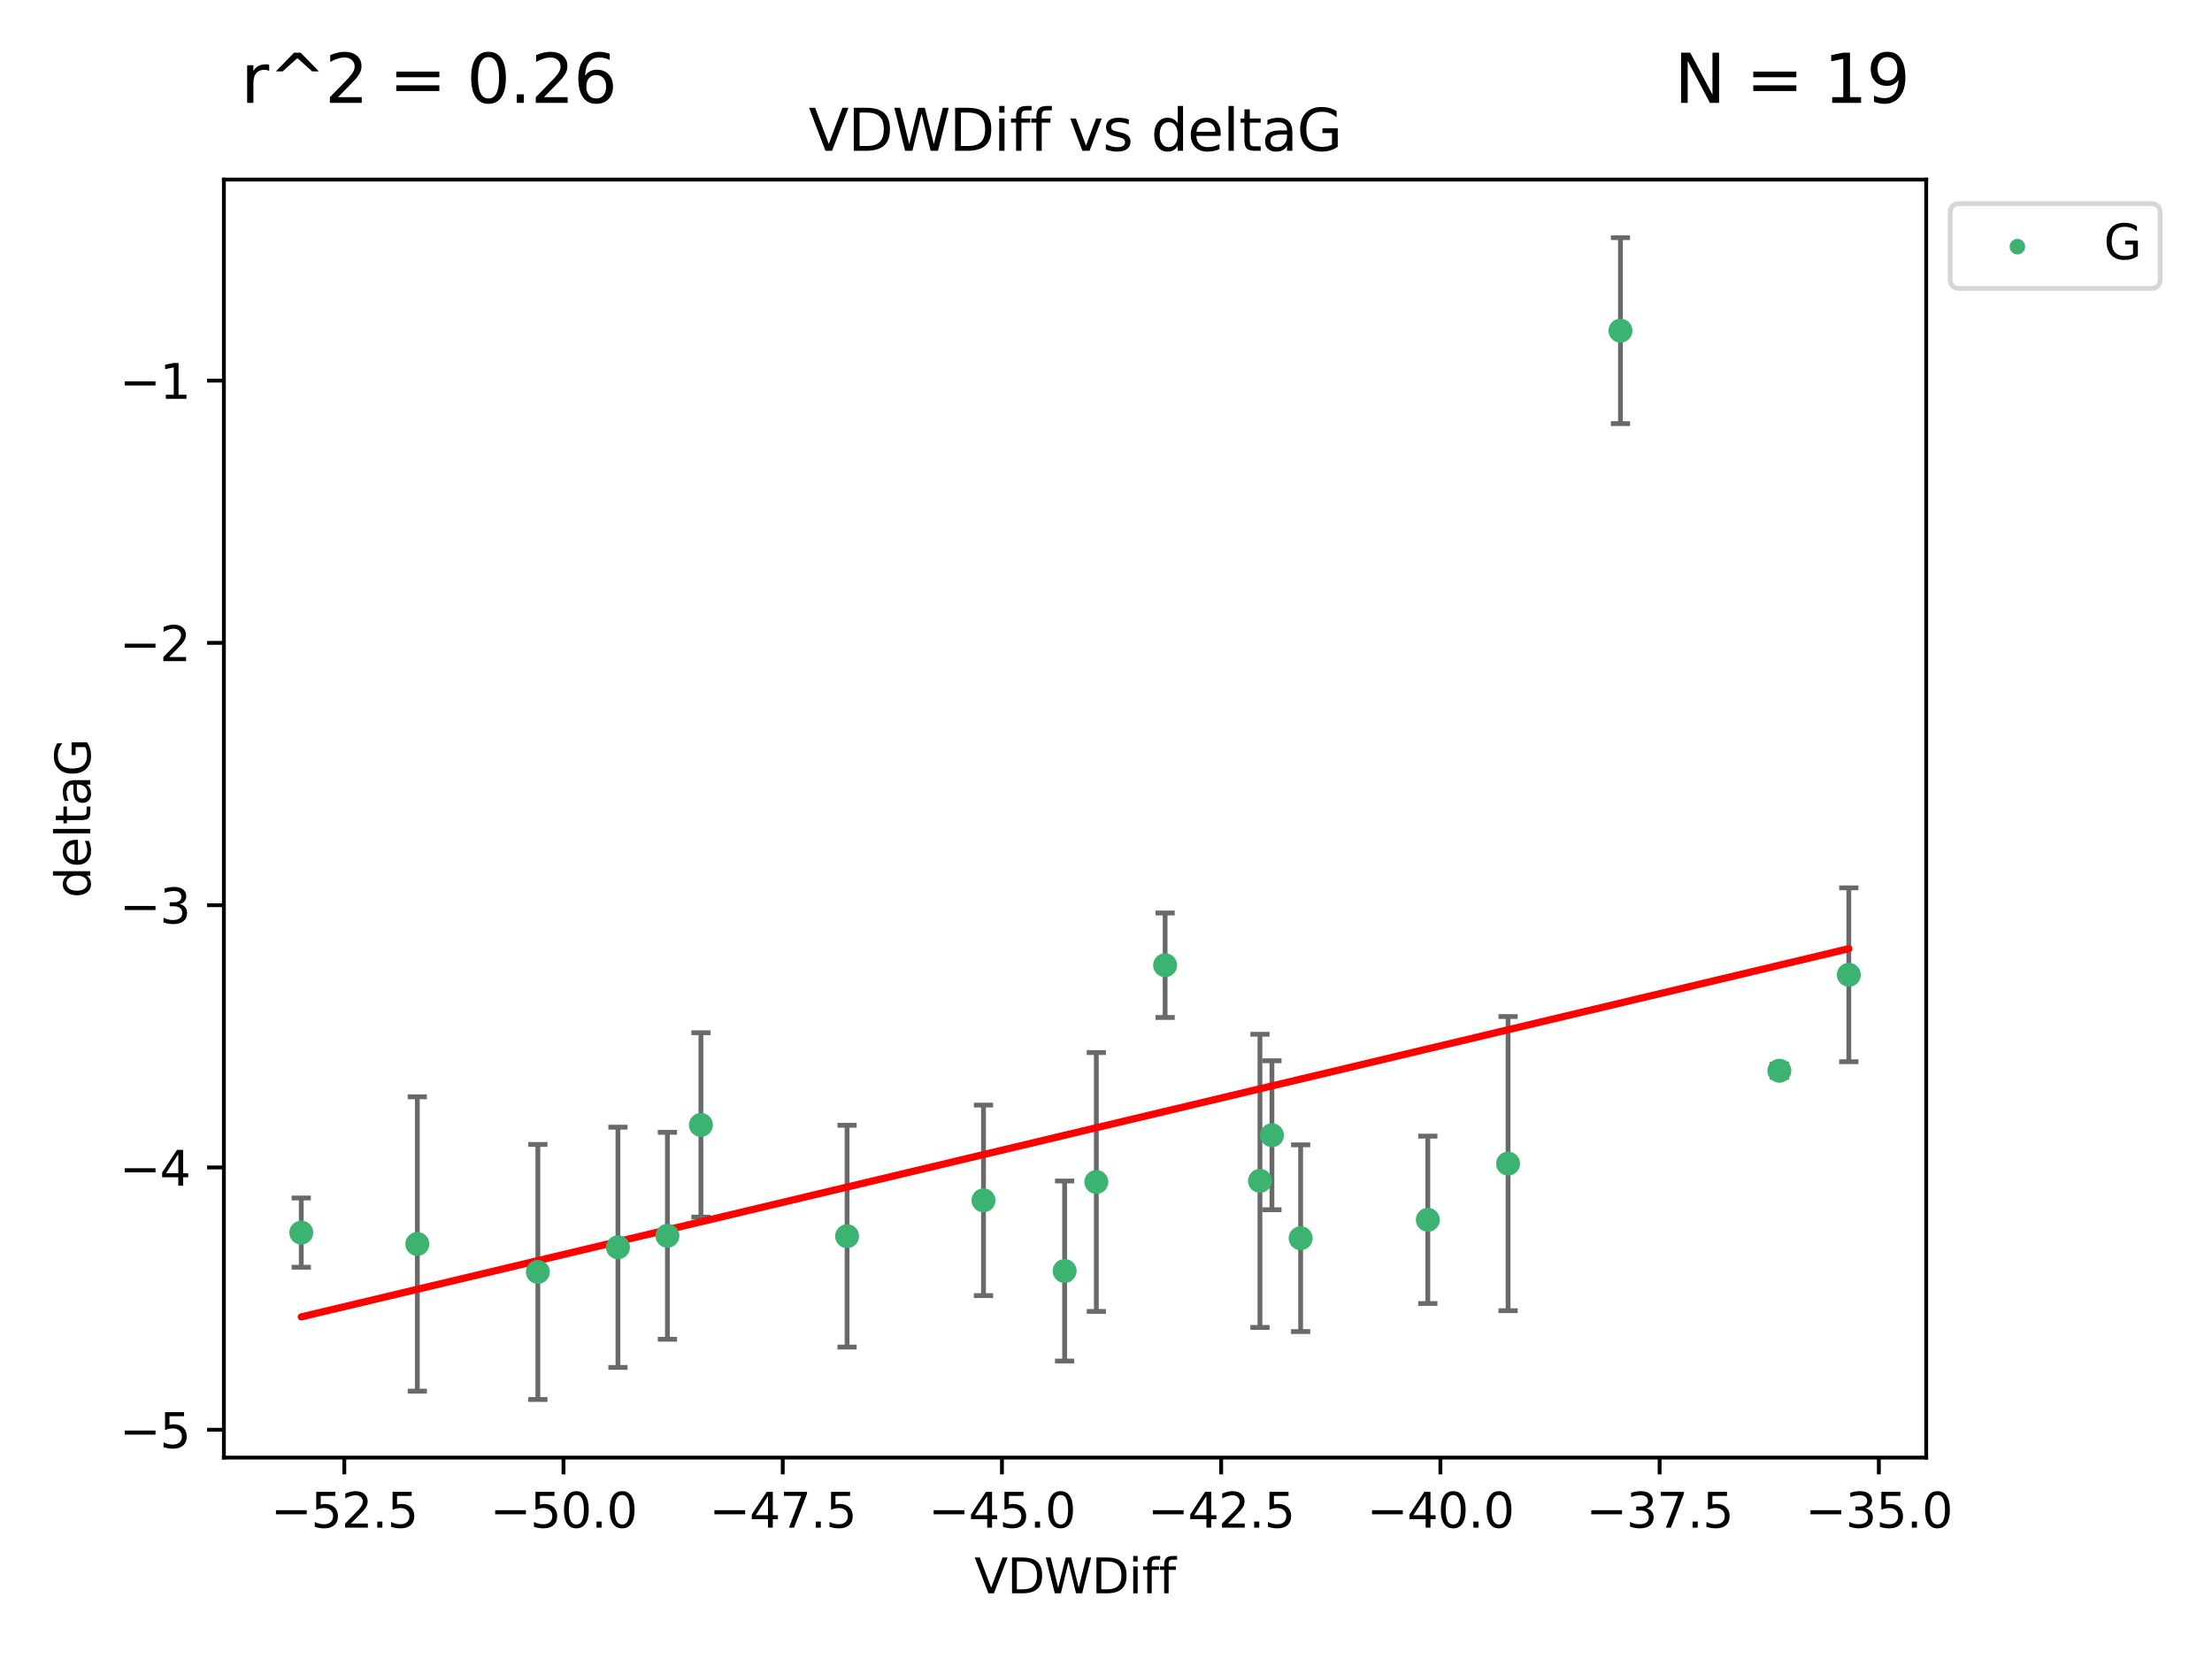 <?xml version="1.0" encoding="utf-8" standalone="no"?>
<!DOCTYPE svg PUBLIC "-//W3C//DTD SVG 1.1//EN"
  "http://www.w3.org/Graphics/SVG/1.1/DTD/svg11.dtd">
<svg xmlns:xlink="http://www.w3.org/1999/xlink" width="460.8pt" height="345.6pt" viewBox="0 0 460.8 345.6" xmlns="http://www.w3.org/2000/svg" version="1.1">
 <defs>
  <style type="text/css">*{stroke-linejoin: round; stroke-linecap: butt}</style>
 </defs>
 <g id="figure_1">
  <g id="patch_1">
   <path d="M 0 345.6 
L 460.8 345.6 
L 460.8 0 
L 0 0 
z
" style="fill: #ffffff"/>
  </g>
  <g id="axes_1">
   <g id="patch_2">
    <path d="M 46.64 303.64 
L 401.26 303.64 
L 401.26 37.411 
L 46.64 37.411 
z
" style="fill: #ffffff"/>
   </g>
   <g id="PathCollection_1">
    <defs>
     <path id="m7df221f7b5" d="M 0 1.118 
C 0.297 1.118 0.581 1 0.791 0.791 
C 1 0.581 1.118 0.297 1.118 0 
C 1.118 -0.297 1 -0.581 0.791 -0.791 
C 0.581 -1 0.297 -1.118 0 -1.118 
C -0.297 -1.118 -0.581 -1 -0.791 -0.791 
C -1 -0.581 -1.118 -0.297 -1.118 0 
C -1.118 0.297 -1 0.581 -0.791 0.791 
C -0.581 1 -0.297 1.118 0 1.118 
z
" style="stroke: #3cb371"/>
    </defs>
    <g clip-path="url(#p90bee9ea08)">
     <use xlink:href="#m7df221f7b5" x="112.047" y="264.972" style="fill: #3cb371; stroke: #3cb371"/>
     <use xlink:href="#m7df221f7b5" x="204.881" y="250.055" style="fill: #3cb371; stroke: #3cb371"/>
     <use xlink:href="#m7df221f7b5" x="139.035" y="257.437" style="fill: #3cb371; stroke: #3cb371"/>
     <use xlink:href="#m7df221f7b5" x="86.937" y="259.141" style="fill: #3cb371; stroke: #3cb371"/>
     <use xlink:href="#m7df221f7b5" x="62.759" y="256.778" style="fill: #3cb371; stroke: #3cb371"/>
     <use xlink:href="#m7df221f7b5" x="146.015" y="234.344" style="fill: #3cb371; stroke: #3cb371"/>
     <use xlink:href="#m7df221f7b5" x="228.387" y="246.229" style="fill: #3cb371; stroke: #3cb371"/>
     <use xlink:href="#m7df221f7b5" x="262.474" y="245.992" style="fill: #3cb371; stroke: #3cb371"/>
     <use xlink:href="#m7df221f7b5" x="221.782" y="264.776" style="fill: #3cb371; stroke: #3cb371"/>
     <use xlink:href="#m7df221f7b5" x="242.714" y="201.074" style="fill: #3cb371; stroke: #3cb371"/>
     <use xlink:href="#m7df221f7b5" x="297.439" y="254.111" style="fill: #3cb371; stroke: #3cb371"/>
     <use xlink:href="#m7df221f7b5" x="264.967" y="236.494" style="fill: #3cb371; stroke: #3cb371"/>
     <use xlink:href="#m7df221f7b5" x="128.731" y="259.839" style="fill: #3cb371; stroke: #3cb371"/>
     <use xlink:href="#m7df221f7b5" x="176.461" y="257.518" style="fill: #3cb371; stroke: #3cb371"/>
     <use xlink:href="#m7df221f7b5" x="270.949" y="257.942" style="fill: #3cb371; stroke: #3cb371"/>
     <use xlink:href="#m7df221f7b5" x="337.571" y="68.883" style="fill: #3cb371; stroke: #3cb371"/>
     <use xlink:href="#m7df221f7b5" x="385.141" y="203.065" style="fill: #3cb371; stroke: #3cb371"/>
     <use xlink:href="#m7df221f7b5" x="314.159" y="242.405" style="fill: #3cb371; stroke: #3cb371"/>
     <use xlink:href="#m7df221f7b5" x="370.67" y="223.052" style="fill: #3cb371; stroke: #3cb371"/>
    </g>
   </g>
   <g id="matplotlib.axis_1">
    <g id="xtick_1">
     <g id="line2d_1">
      <defs>
       <path id="me96f099f5e" d="M 0 0 
L 0 3.5 
" style="stroke: #000000; stroke-width: 0.8"/>
      </defs>
      <g>
       <use xlink:href="#me96f099f5e" x="71.723" y="303.64" style="stroke: #000000; stroke-width: 0.8"/>
      </g>
     </g>
     <g id="text_1">
      <!-- −52.5 -->
      <g transform="translate(56.4 318.238)scale(0.1 -0.1)">
       <defs>
        <path id="DejaVuSans-2212" d="M 678 2272 
L 4684 2272 
L 4684 1741 
L 678 1741 
L 678 2272 
z
" transform="scale(0.016)"/>
        <path id="DejaVuSans-35" d="M 691 4666 
L 3169 4666 
L 3169 4134 
L 1269 4134 
L 1269 2991 
Q 1406 3038 1543 3061 
Q 1681 3084 1819 3084 
Q 2600 3084 3056 2656 
Q 3513 2228 3513 1497 
Q 3513 744 3044 326 
Q 2575 -91 1722 -91 
Q 1428 -91 1123 -41 
Q 819 9 494 109 
L 494 744 
Q 775 591 1075 516 
Q 1375 441 1709 441 
Q 2250 441 2565 725 
Q 2881 1009 2881 1497 
Q 2881 1984 2565 2268 
Q 2250 2553 1709 2553 
Q 1456 2553 1204 2497 
Q 953 2441 691 2322 
L 691 4666 
z
" transform="scale(0.016)"/>
        <path id="DejaVuSans-32" d="M 1228 531 
L 3431 531 
L 3431 0 
L 469 0 
L 469 531 
Q 828 903 1448 1529 
Q 2069 2156 2228 2338 
Q 2531 2678 2651 2914 
Q 2772 3150 2772 3378 
Q 2772 3750 2511 3984 
Q 2250 4219 1831 4219 
Q 1534 4219 1204 4116 
Q 875 4013 500 3803 
L 500 4441 
Q 881 4594 1212 4672 
Q 1544 4750 1819 4750 
Q 2544 4750 2975 4387 
Q 3406 4025 3406 3419 
Q 3406 3131 3298 2873 
Q 3191 2616 2906 2266 
Q 2828 2175 2409 1742 
Q 1991 1309 1228 531 
z
" transform="scale(0.016)"/>
        <path id="DejaVuSans-2e" d="M 684 794 
L 1344 794 
L 1344 0 
L 684 0 
L 684 794 
z
" transform="scale(0.016)"/>
       </defs>
       <use xlink:href="#DejaVuSans-2212"/>
       <use xlink:href="#DejaVuSans-35" x="83.789"/>
       <use xlink:href="#DejaVuSans-32" x="147.412"/>
       <use xlink:href="#DejaVuSans-2e" x="211.035"/>
       <use xlink:href="#DejaVuSans-35" x="242.822"/>
      </g>
     </g>
    </g>
    <g id="xtick_2">
     <g id="line2d_2">
      <g>
       <use xlink:href="#me96f099f5e" x="117.391" y="303.64" style="stroke: #000000; stroke-width: 0.8"/>
      </g>
     </g>
     <g id="text_2">
      <!-- −50.0 -->
      <g transform="translate(102.068 318.238)scale(0.1 -0.1)">
       <defs>
        <path id="DejaVuSans-30" d="M 2034 4250 
Q 1547 4250 1301 3770 
Q 1056 3291 1056 2328 
Q 1056 1369 1301 889 
Q 1547 409 2034 409 
Q 2525 409 2770 889 
Q 3016 1369 3016 2328 
Q 3016 3291 2770 3770 
Q 2525 4250 2034 4250 
z
M 2034 4750 
Q 2819 4750 3233 4129 
Q 3647 3509 3647 2328 
Q 3647 1150 3233 529 
Q 2819 -91 2034 -91 
Q 1250 -91 836 529 
Q 422 1150 422 2328 
Q 422 3509 836 4129 
Q 1250 4750 2034 4750 
z
" transform="scale(0.016)"/>
       </defs>
       <use xlink:href="#DejaVuSans-2212"/>
       <use xlink:href="#DejaVuSans-35" x="83.789"/>
       <use xlink:href="#DejaVuSans-30" x="147.412"/>
       <use xlink:href="#DejaVuSans-2e" x="211.035"/>
       <use xlink:href="#DejaVuSans-30" x="242.822"/>
      </g>
     </g>
    </g>
    <g id="xtick_3">
     <g id="line2d_3">
      <g>
       <use xlink:href="#me96f099f5e" x="163.058" y="303.64" style="stroke: #000000; stroke-width: 0.8"/>
      </g>
     </g>
     <g id="text_3">
      <!-- −47.5 -->
      <g transform="translate(147.736 318.238)scale(0.1 -0.1)">
       <defs>
        <path id="DejaVuSans-34" d="M 2419 4116 
L 825 1625 
L 2419 1625 
L 2419 4116 
z
M 2253 4666 
L 3047 4666 
L 3047 1625 
L 3713 1625 
L 3713 1100 
L 3047 1100 
L 3047 0 
L 2419 0 
L 2419 1100 
L 313 1100 
L 313 1709 
L 2253 4666 
z
" transform="scale(0.016)"/>
        <path id="DejaVuSans-37" d="M 525 4666 
L 3525 4666 
L 3525 4397 
L 1831 0 
L 1172 0 
L 2766 4134 
L 525 4134 
L 525 4666 
z
" transform="scale(0.016)"/>
       </defs>
       <use xlink:href="#DejaVuSans-2212"/>
       <use xlink:href="#DejaVuSans-34" x="83.789"/>
       <use xlink:href="#DejaVuSans-37" x="147.412"/>
       <use xlink:href="#DejaVuSans-2e" x="211.035"/>
       <use xlink:href="#DejaVuSans-35" x="242.822"/>
      </g>
     </g>
    </g>
    <g id="xtick_4">
     <g id="line2d_4">
      <g>
       <use xlink:href="#me96f099f5e" x="208.726" y="303.64" style="stroke: #000000; stroke-width: 0.8"/>
      </g>
     </g>
     <g id="text_4">
      <!-- −45.0 -->
      <g transform="translate(193.404 318.238)scale(0.1 -0.1)">
       <use xlink:href="#DejaVuSans-2212"/>
       <use xlink:href="#DejaVuSans-34" x="83.789"/>
       <use xlink:href="#DejaVuSans-35" x="147.412"/>
       <use xlink:href="#DejaVuSans-2e" x="211.035"/>
       <use xlink:href="#DejaVuSans-30" x="242.822"/>
      </g>
     </g>
    </g>
    <g id="xtick_5">
     <g id="line2d_5">
      <g>
       <use xlink:href="#me96f099f5e" x="254.394" y="303.64" style="stroke: #000000; stroke-width: 0.8"/>
      </g>
     </g>
     <g id="text_5">
      <!-- −42.5 -->
      <g transform="translate(239.071 318.238)scale(0.1 -0.1)">
       <use xlink:href="#DejaVuSans-2212"/>
       <use xlink:href="#DejaVuSans-34" x="83.789"/>
       <use xlink:href="#DejaVuSans-32" x="147.412"/>
       <use xlink:href="#DejaVuSans-2e" x="211.035"/>
       <use xlink:href="#DejaVuSans-35" x="242.822"/>
      </g>
     </g>
    </g>
    <g id="xtick_6">
     <g id="line2d_6">
      <g>
       <use xlink:href="#me96f099f5e" x="300.062" y="303.64" style="stroke: #000000; stroke-width: 0.8"/>
      </g>
     </g>
     <g id="text_6">
      <!-- −40.0 -->
      <g transform="translate(284.739 318.238)scale(0.1 -0.1)">
       <use xlink:href="#DejaVuSans-2212"/>
       <use xlink:href="#DejaVuSans-34" x="83.789"/>
       <use xlink:href="#DejaVuSans-30" x="147.412"/>
       <use xlink:href="#DejaVuSans-2e" x="211.035"/>
       <use xlink:href="#DejaVuSans-30" x="242.822"/>
      </g>
     </g>
    </g>
    <g id="xtick_7">
     <g id="line2d_7">
      <g>
       <use xlink:href="#me96f099f5e" x="345.73" y="303.64" style="stroke: #000000; stroke-width: 0.8"/>
      </g>
     </g>
     <g id="text_7">
      <!-- −37.5 -->
      <g transform="translate(330.407 318.238)scale(0.1 -0.1)">
       <defs>
        <path id="DejaVuSans-33" d="M 2597 2516 
Q 3050 2419 3304 2112 
Q 3559 1806 3559 1356 
Q 3559 666 3084 287 
Q 2609 -91 1734 -91 
Q 1441 -91 1130 -33 
Q 819 25 488 141 
L 488 750 
Q 750 597 1062 519 
Q 1375 441 1716 441 
Q 2309 441 2620 675 
Q 2931 909 2931 1356 
Q 2931 1769 2642 2001 
Q 2353 2234 1838 2234 
L 1294 2234 
L 1294 2753 
L 1863 2753 
Q 2328 2753 2575 2939 
Q 2822 3125 2822 3475 
Q 2822 3834 2567 4026 
Q 2313 4219 1838 4219 
Q 1578 4219 1281 4162 
Q 984 4106 628 3988 
L 628 4550 
Q 988 4650 1302 4700 
Q 1616 4750 1894 4750 
Q 2613 4750 3031 4423 
Q 3450 4097 3450 3541 
Q 3450 3153 3228 2886 
Q 3006 2619 2597 2516 
z
" transform="scale(0.016)"/>
       </defs>
       <use xlink:href="#DejaVuSans-2212"/>
       <use xlink:href="#DejaVuSans-33" x="83.789"/>
       <use xlink:href="#DejaVuSans-37" x="147.412"/>
       <use xlink:href="#DejaVuSans-2e" x="211.035"/>
       <use xlink:href="#DejaVuSans-35" x="242.822"/>
      </g>
     </g>
    </g>
    <g id="xtick_8">
     <g id="line2d_8">
      <g>
       <use xlink:href="#me96f099f5e" x="391.397" y="303.64" style="stroke: #000000; stroke-width: 0.8"/>
      </g>
     </g>
     <g id="text_8">
      <!-- −35.0 -->
      <g transform="translate(376.075 318.238)scale(0.1 -0.1)">
       <use xlink:href="#DejaVuSans-2212"/>
       <use xlink:href="#DejaVuSans-33" x="83.789"/>
       <use xlink:href="#DejaVuSans-35" x="147.412"/>
       <use xlink:href="#DejaVuSans-2e" x="211.035"/>
       <use xlink:href="#DejaVuSans-30" x="242.822"/>
      </g>
     </g>
    </g>
    <g id="text_9">
     <!-- VDWDiff -->
     <g transform="translate(202.977 331.917)scale(0.1 -0.1)">
      <defs>
       <path id="DejaVuSans-56" d="M 1831 0 
L 50 4666 
L 709 4666 
L 2188 738 
L 3669 4666 
L 4325 4666 
L 2547 0 
L 1831 0 
z
" transform="scale(0.016)"/>
       <path id="DejaVuSans-44" d="M 1259 4147 
L 1259 519 
L 2022 519 
Q 2988 519 3436 956 
Q 3884 1394 3884 2338 
Q 3884 3275 3436 3711 
Q 2988 4147 2022 4147 
L 1259 4147 
z
M 628 4666 
L 1925 4666 
Q 3281 4666 3915 4102 
Q 4550 3538 4550 2338 
Q 4550 1131 3912 565 
Q 3275 0 1925 0 
L 628 0 
L 628 4666 
z
" transform="scale(0.016)"/>
       <path id="DejaVuSans-57" d="M 213 4666 
L 850 4666 
L 1831 722 
L 2809 4666 
L 3519 4666 
L 4500 722 
L 5478 4666 
L 6119 4666 
L 4947 0 
L 4153 0 
L 3169 4050 
L 2175 0 
L 1381 0 
L 213 4666 
z
" transform="scale(0.016)"/>
       <path id="DejaVuSans-69" d="M 603 3500 
L 1178 3500 
L 1178 0 
L 603 0 
L 603 3500 
z
M 603 4863 
L 1178 4863 
L 1178 4134 
L 603 4134 
L 603 4863 
z
" transform="scale(0.016)"/>
       <path id="DejaVuSans-66" d="M 2375 4863 
L 2375 4384 
L 1825 4384 
Q 1516 4384 1395 4259 
Q 1275 4134 1275 3809 
L 1275 3500 
L 2222 3500 
L 2222 3053 
L 1275 3053 
L 1275 0 
L 697 0 
L 697 3053 
L 147 3053 
L 147 3500 
L 697 3500 
L 697 3744 
Q 697 4328 969 4595 
Q 1241 4863 1831 4863 
L 2375 4863 
z
" transform="scale(0.016)"/>
      </defs>
      <use xlink:href="#DejaVuSans-56"/>
      <use xlink:href="#DejaVuSans-44" x="68.408"/>
      <use xlink:href="#DejaVuSans-57" x="145.41"/>
      <use xlink:href="#DejaVuSans-44" x="244.287"/>
      <use xlink:href="#DejaVuSans-69" x="321.289"/>
      <use xlink:href="#DejaVuSans-66" x="349.072"/>
      <use xlink:href="#DejaVuSans-66" x="384.277"/>
     </g>
    </g>
   </g>
   <g id="matplotlib.axis_2">
    <g id="ytick_1">
     <g id="line2d_9">
      <defs>
       <path id="m7428f3c14b" d="M 0 0 
L -3.5 0 
" style="stroke: #000000; stroke-width: 0.8"/>
      </defs>
      <g>
       <use xlink:href="#m7428f3c14b" x="46.64" y="297.844" style="stroke: #000000; stroke-width: 0.8"/>
      </g>
     </g>
     <g id="text_10">
      <!-- −5 -->
      <g transform="translate(24.898 301.643)scale(0.1 -0.1)">
       <use xlink:href="#DejaVuSans-2212"/>
       <use xlink:href="#DejaVuSans-35" x="83.789"/>
      </g>
     </g>
    </g>
    <g id="ytick_2">
     <g id="line2d_10">
      <g>
       <use xlink:href="#m7428f3c14b" x="46.64" y="243.204" style="stroke: #000000; stroke-width: 0.8"/>
      </g>
     </g>
     <g id="text_11">
      <!-- −4 -->
      <g transform="translate(24.898 247.003)scale(0.1 -0.1)">
       <use xlink:href="#DejaVuSans-2212"/>
       <use xlink:href="#DejaVuSans-34" x="83.789"/>
      </g>
     </g>
    </g>
    <g id="ytick_3">
     <g id="line2d_11">
      <g>
       <use xlink:href="#m7428f3c14b" x="46.64" y="188.564" style="stroke: #000000; stroke-width: 0.8"/>
      </g>
     </g>
     <g id="text_12">
      <!-- −3 -->
      <g transform="translate(24.898 192.364)scale(0.1 -0.1)">
       <use xlink:href="#DejaVuSans-2212"/>
       <use xlink:href="#DejaVuSans-33" x="83.789"/>
      </g>
     </g>
    </g>
    <g id="ytick_4">
     <g id="line2d_12">
      <g>
       <use xlink:href="#m7428f3c14b" x="46.64" y="133.924" style="stroke: #000000; stroke-width: 0.8"/>
      </g>
     </g>
     <g id="text_13">
      <!-- −2 -->
      <g transform="translate(24.898 137.724)scale(0.1 -0.1)">
       <use xlink:href="#DejaVuSans-2212"/>
       <use xlink:href="#DejaVuSans-32" x="83.789"/>
      </g>
     </g>
    </g>
    <g id="ytick_5">
     <g id="line2d_13">
      <g>
       <use xlink:href="#m7428f3c14b" x="46.64" y="79.284" style="stroke: #000000; stroke-width: 0.8"/>
      </g>
     </g>
     <g id="text_14">
      <!-- −1 -->
      <g transform="translate(24.898 83.084)scale(0.1 -0.1)">
       <defs>
        <path id="DejaVuSans-31" d="M 794 531 
L 1825 531 
L 1825 4091 
L 703 3866 
L 703 4441 
L 1819 4666 
L 2450 4666 
L 2450 531 
L 3481 531 
L 3481 0 
L 794 0 
L 794 531 
z
" transform="scale(0.016)"/>
       </defs>
       <use xlink:href="#DejaVuSans-2212"/>
       <use xlink:href="#DejaVuSans-31" x="83.789"/>
      </g>
     </g>
    </g>
    <g id="text_15">
     <!-- deltaG -->
     <g transform="translate(18.818 187.064)rotate(-90)scale(0.1 -0.1)">
      <defs>
       <path id="DejaVuSans-64" d="M 2906 2969 
L 2906 4863 
L 3481 4863 
L 3481 0 
L 2906 0 
L 2906 525 
Q 2725 213 2448 61 
Q 2172 -91 1784 -91 
Q 1150 -91 751 415 
Q 353 922 353 1747 
Q 353 2572 751 3078 
Q 1150 3584 1784 3584 
Q 2172 3584 2448 3432 
Q 2725 3281 2906 2969 
z
M 947 1747 
Q 947 1113 1208 752 
Q 1469 391 1925 391 
Q 2381 391 2643 752 
Q 2906 1113 2906 1747 
Q 2906 2381 2643 2742 
Q 2381 3103 1925 3103 
Q 1469 3103 1208 2742 
Q 947 2381 947 1747 
z
" transform="scale(0.016)"/>
       <path id="DejaVuSans-65" d="M 3597 1894 
L 3597 1613 
L 953 1613 
Q 991 1019 1311 708 
Q 1631 397 2203 397 
Q 2534 397 2845 478 
Q 3156 559 3463 722 
L 3463 178 
Q 3153 47 2828 -22 
Q 2503 -91 2169 -91 
Q 1331 -91 842 396 
Q 353 884 353 1716 
Q 353 2575 817 3079 
Q 1281 3584 2069 3584 
Q 2775 3584 3186 3129 
Q 3597 2675 3597 1894 
z
M 3022 2063 
Q 3016 2534 2758 2815 
Q 2500 3097 2075 3097 
Q 1594 3097 1305 2825 
Q 1016 2553 972 2059 
L 3022 2063 
z
" transform="scale(0.016)"/>
       <path id="DejaVuSans-6c" d="M 603 4863 
L 1178 4863 
L 1178 0 
L 603 0 
L 603 4863 
z
" transform="scale(0.016)"/>
       <path id="DejaVuSans-74" d="M 1172 4494 
L 1172 3500 
L 2356 3500 
L 2356 3053 
L 1172 3053 
L 1172 1153 
Q 1172 725 1289 603 
Q 1406 481 1766 481 
L 2356 481 
L 2356 0 
L 1766 0 
Q 1100 0 847 248 
Q 594 497 594 1153 
L 594 3053 
L 172 3053 
L 172 3500 
L 594 3500 
L 594 4494 
L 1172 4494 
z
" transform="scale(0.016)"/>
       <path id="DejaVuSans-61" d="M 2194 1759 
Q 1497 1759 1228 1600 
Q 959 1441 959 1056 
Q 959 750 1161 570 
Q 1363 391 1709 391 
Q 2188 391 2477 730 
Q 2766 1069 2766 1631 
L 2766 1759 
L 2194 1759 
z
M 3341 1997 
L 3341 0 
L 2766 0 
L 2766 531 
Q 2569 213 2275 61 
Q 1981 -91 1556 -91 
Q 1019 -91 701 211 
Q 384 513 384 1019 
Q 384 1609 779 1909 
Q 1175 2209 1959 2209 
L 2766 2209 
L 2766 2266 
Q 2766 2663 2505 2880 
Q 2244 3097 1772 3097 
Q 1472 3097 1187 3025 
Q 903 2953 641 2809 
L 641 3341 
Q 956 3463 1253 3523 
Q 1550 3584 1831 3584 
Q 2591 3584 2966 3190 
Q 3341 2797 3341 1997 
z
" transform="scale(0.016)"/>
       <path id="DejaVuSans-47" d="M 3809 666 
L 3809 1919 
L 2778 1919 
L 2778 2438 
L 4434 2438 
L 4434 434 
Q 4069 175 3628 42 
Q 3188 -91 2688 -91 
Q 1594 -91 976 548 
Q 359 1188 359 2328 
Q 359 3472 976 4111 
Q 1594 4750 2688 4750 
Q 3144 4750 3555 4637 
Q 3966 4525 4313 4306 
L 4313 3634 
Q 3963 3931 3569 4081 
Q 3175 4231 2741 4231 
Q 1884 4231 1454 3753 
Q 1025 3275 1025 2328 
Q 1025 1384 1454 906 
Q 1884 428 2741 428 
Q 3075 428 3337 486 
Q 3600 544 3809 666 
z
" transform="scale(0.016)"/>
      </defs>
      <use xlink:href="#DejaVuSans-64"/>
      <use xlink:href="#DejaVuSans-65" x="63.477"/>
      <use xlink:href="#DejaVuSans-6c" x="125"/>
      <use xlink:href="#DejaVuSans-74" x="152.783"/>
      <use xlink:href="#DejaVuSans-61" x="191.992"/>
      <use xlink:href="#DejaVuSans-47" x="253.271"/>
     </g>
    </g>
   </g>
   <g id="LineCollection_1">
    <path d="M 112.047 291.539 
L 112.047 238.405 
" clip-path="url(#p90bee9ea08)" style="fill: none; stroke: #696969"/>
    <path d="M 204.881 269.901 
L 204.881 230.209 
" clip-path="url(#p90bee9ea08)" style="fill: none; stroke: #696969"/>
    <path d="M 139.035 278.993 
L 139.035 235.88 
" clip-path="url(#p90bee9ea08)" style="fill: none; stroke: #696969"/>
    <path d="M 86.937 289.801 
L 86.937 228.482 
" clip-path="url(#p90bee9ea08)" style="fill: none; stroke: #696969"/>
    <path d="M 62.759 263.99 
L 62.759 249.567 
" clip-path="url(#p90bee9ea08)" style="fill: none; stroke: #696969"/>
    <path d="M 146.015 253.55 
L 146.015 215.138 
" clip-path="url(#p90bee9ea08)" style="fill: none; stroke: #696969"/>
    <path d="M 228.387 273.192 
L 228.387 219.267 
" clip-path="url(#p90bee9ea08)" style="fill: none; stroke: #696969"/>
    <path d="M 262.474 276.528 
L 262.474 215.456 
" clip-path="url(#p90bee9ea08)" style="fill: none; stroke: #696969"/>
    <path d="M 221.782 283.526 
L 221.782 246.025 
" clip-path="url(#p90bee9ea08)" style="fill: none; stroke: #696969"/>
    <path d="M 242.714 211.954 
L 242.714 190.194 
" clip-path="url(#p90bee9ea08)" style="fill: none; stroke: #696969"/>
    <path d="M 297.439 271.544 
L 297.439 236.678 
" clip-path="url(#p90bee9ea08)" style="fill: none; stroke: #696969"/>
    <path d="M 264.967 252.013 
L 264.967 220.976 
" clip-path="url(#p90bee9ea08)" style="fill: none; stroke: #696969"/>
    <path d="M 128.731 284.867 
L 128.731 234.811 
" clip-path="url(#p90bee9ea08)" style="fill: none; stroke: #696969"/>
    <path d="M 176.461 280.619 
L 176.461 234.417 
" clip-path="url(#p90bee9ea08)" style="fill: none; stroke: #696969"/>
    <path d="M 270.949 277.391 
L 270.949 238.493 
" clip-path="url(#p90bee9ea08)" style="fill: none; stroke: #696969"/>
    <path d="M 337.571 88.254 
L 337.571 49.513 
" clip-path="url(#p90bee9ea08)" style="fill: none; stroke: #696969"/>
    <path d="M 385.141 221.176 
L 385.141 184.954 
" clip-path="url(#p90bee9ea08)" style="fill: none; stroke: #696969"/>
    <path d="M 314.159 273.048 
L 314.159 211.762 
" clip-path="url(#p90bee9ea08)" style="fill: none; stroke: #696969"/>
    <path d="M 370.67 224.416 
L 370.67 221.688 
" clip-path="url(#p90bee9ea08)" style="fill: none; stroke: #696969"/>
   </g>
   <g id="line2d_14">
    <defs>
     <path id="m45038d263b" d="M 2 0 
L -2 -0 
" style="stroke: #696969"/>
    </defs>
    <g clip-path="url(#p90bee9ea08)">
     <use xlink:href="#m45038d263b" x="112.047" y="291.539" style="fill: #696969; stroke: #696969"/>
     <use xlink:href="#m45038d263b" x="204.881" y="269.901" style="fill: #696969; stroke: #696969"/>
     <use xlink:href="#m45038d263b" x="139.035" y="278.993" style="fill: #696969; stroke: #696969"/>
     <use xlink:href="#m45038d263b" x="86.937" y="289.801" style="fill: #696969; stroke: #696969"/>
     <use xlink:href="#m45038d263b" x="62.759" y="263.99" style="fill: #696969; stroke: #696969"/>
     <use xlink:href="#m45038d263b" x="146.015" y="253.55" style="fill: #696969; stroke: #696969"/>
     <use xlink:href="#m45038d263b" x="228.387" y="273.192" style="fill: #696969; stroke: #696969"/>
     <use xlink:href="#m45038d263b" x="262.474" y="276.528" style="fill: #696969; stroke: #696969"/>
     <use xlink:href="#m45038d263b" x="221.782" y="283.526" style="fill: #696969; stroke: #696969"/>
     <use xlink:href="#m45038d263b" x="242.714" y="211.954" style="fill: #696969; stroke: #696969"/>
     <use xlink:href="#m45038d263b" x="297.439" y="271.544" style="fill: #696969; stroke: #696969"/>
     <use xlink:href="#m45038d263b" x="264.967" y="252.013" style="fill: #696969; stroke: #696969"/>
     <use xlink:href="#m45038d263b" x="128.731" y="284.867" style="fill: #696969; stroke: #696969"/>
     <use xlink:href="#m45038d263b" x="176.461" y="280.619" style="fill: #696969; stroke: #696969"/>
     <use xlink:href="#m45038d263b" x="270.949" y="277.391" style="fill: #696969; stroke: #696969"/>
     <use xlink:href="#m45038d263b" x="337.571" y="88.254" style="fill: #696969; stroke: #696969"/>
     <use xlink:href="#m45038d263b" x="385.141" y="221.176" style="fill: #696969; stroke: #696969"/>
     <use xlink:href="#m45038d263b" x="314.159" y="273.048" style="fill: #696969; stroke: #696969"/>
     <use xlink:href="#m45038d263b" x="370.67" y="224.416" style="fill: #696969; stroke: #696969"/>
    </g>
   </g>
   <g id="line2d_15">
    <g clip-path="url(#p90bee9ea08)">
     <use xlink:href="#m45038d263b" x="112.047" y="238.405" style="fill: #696969; stroke: #696969"/>
     <use xlink:href="#m45038d263b" x="204.881" y="230.209" style="fill: #696969; stroke: #696969"/>
     <use xlink:href="#m45038d263b" x="139.035" y="235.88" style="fill: #696969; stroke: #696969"/>
     <use xlink:href="#m45038d263b" x="86.937" y="228.482" style="fill: #696969; stroke: #696969"/>
     <use xlink:href="#m45038d263b" x="62.759" y="249.567" style="fill: #696969; stroke: #696969"/>
     <use xlink:href="#m45038d263b" x="146.015" y="215.138" style="fill: #696969; stroke: #696969"/>
     <use xlink:href="#m45038d263b" x="228.387" y="219.267" style="fill: #696969; stroke: #696969"/>
     <use xlink:href="#m45038d263b" x="262.474" y="215.456" style="fill: #696969; stroke: #696969"/>
     <use xlink:href="#m45038d263b" x="221.782" y="246.025" style="fill: #696969; stroke: #696969"/>
     <use xlink:href="#m45038d263b" x="242.714" y="190.194" style="fill: #696969; stroke: #696969"/>
     <use xlink:href="#m45038d263b" x="297.439" y="236.678" style="fill: #696969; stroke: #696969"/>
     <use xlink:href="#m45038d263b" x="264.967" y="220.976" style="fill: #696969; stroke: #696969"/>
     <use xlink:href="#m45038d263b" x="128.731" y="234.811" style="fill: #696969; stroke: #696969"/>
     <use xlink:href="#m45038d263b" x="176.461" y="234.417" style="fill: #696969; stroke: #696969"/>
     <use xlink:href="#m45038d263b" x="270.949" y="238.493" style="fill: #696969; stroke: #696969"/>
     <use xlink:href="#m45038d263b" x="337.571" y="49.513" style="fill: #696969; stroke: #696969"/>
     <use xlink:href="#m45038d263b" x="385.141" y="184.954" style="fill: #696969; stroke: #696969"/>
     <use xlink:href="#m45038d263b" x="314.159" y="211.762" style="fill: #696969; stroke: #696969"/>
     <use xlink:href="#m45038d263b" x="370.67" y="221.688" style="fill: #696969; stroke: #696969"/>
    </g>
   </g>
   <g id="line2d_16">
    <path d="M 112.047 262.608 
L 204.881 240.519 
L 139.035 256.187 
L 86.937 268.583 
L 62.759 274.336 
L 146.015 254.526 
L 228.387 234.926 
L 262.474 226.815 
L 221.782 236.497 
L 242.714 231.517 
L 297.439 218.495 
L 264.967 226.222 
L 128.731 258.638 
L 176.461 247.281 
L 270.949 224.798 
L 337.571 208.946 
L 385.141 197.627 
L 314.159 214.517 
L 370.67 201.07 
" clip-path="url(#p90bee9ea08)" style="fill: none; stroke: #ff0000; stroke-width: 1.5; stroke-linecap: square"/>
   </g>
   <g id="line2d_17">
    <defs>
     <path id="mcdced32347" d="M 0 2 
C 0.53 2 1.039 1.789 1.414 1.414 
C 1.789 1.039 2 0.53 2 0 
C 2 -0.53 1.789 -1.039 1.414 -1.414 
C 1.039 -1.789 0.53 -2 0 -2 
C -0.53 -2 -1.039 -1.789 -1.414 -1.414 
C -1.789 -1.039 -2 -0.53 -2 0 
C -2 0.53 -1.789 1.039 -1.414 1.414 
C -1.039 1.789 -0.53 2 0 2 
z
" style="stroke: #3cb371"/>
    </defs>
    <g clip-path="url(#p90bee9ea08)">
     <use xlink:href="#mcdced32347" x="112.047" y="264.972" style="fill: #3cb371; stroke: #3cb371"/>
     <use xlink:href="#mcdced32347" x="204.881" y="250.055" style="fill: #3cb371; stroke: #3cb371"/>
     <use xlink:href="#mcdced32347" x="139.035" y="257.437" style="fill: #3cb371; stroke: #3cb371"/>
     <use xlink:href="#mcdced32347" x="86.937" y="259.141" style="fill: #3cb371; stroke: #3cb371"/>
     <use xlink:href="#mcdced32347" x="62.759" y="256.778" style="fill: #3cb371; stroke: #3cb371"/>
     <use xlink:href="#mcdced32347" x="146.015" y="234.344" style="fill: #3cb371; stroke: #3cb371"/>
     <use xlink:href="#mcdced32347" x="228.387" y="246.229" style="fill: #3cb371; stroke: #3cb371"/>
     <use xlink:href="#mcdced32347" x="262.474" y="245.992" style="fill: #3cb371; stroke: #3cb371"/>
     <use xlink:href="#mcdced32347" x="221.782" y="264.776" style="fill: #3cb371; stroke: #3cb371"/>
     <use xlink:href="#mcdced32347" x="242.714" y="201.074" style="fill: #3cb371; stroke: #3cb371"/>
     <use xlink:href="#mcdced32347" x="297.439" y="254.111" style="fill: #3cb371; stroke: #3cb371"/>
     <use xlink:href="#mcdced32347" x="264.967" y="236.494" style="fill: #3cb371; stroke: #3cb371"/>
     <use xlink:href="#mcdced32347" x="128.731" y="259.839" style="fill: #3cb371; stroke: #3cb371"/>
     <use xlink:href="#mcdced32347" x="176.461" y="257.518" style="fill: #3cb371; stroke: #3cb371"/>
     <use xlink:href="#mcdced32347" x="270.949" y="257.942" style="fill: #3cb371; stroke: #3cb371"/>
     <use xlink:href="#mcdced32347" x="337.571" y="68.883" style="fill: #3cb371; stroke: #3cb371"/>
     <use xlink:href="#mcdced32347" x="385.141" y="203.065" style="fill: #3cb371; stroke: #3cb371"/>
     <use xlink:href="#mcdced32347" x="314.159" y="242.405" style="fill: #3cb371; stroke: #3cb371"/>
     <use xlink:href="#mcdced32347" x="370.67" y="223.052" style="fill: #3cb371; stroke: #3cb371"/>
    </g>
   </g>
   <g id="patch_3">
    <path d="M 46.64 303.64 
L 46.64 37.411 
" style="fill: none; stroke: #000000; stroke-width: 0.8; stroke-linejoin: miter; stroke-linecap: square"/>
   </g>
   <g id="patch_4">
    <path d="M 401.26 303.64 
L 401.26 37.411 
" style="fill: none; stroke: #000000; stroke-width: 0.8; stroke-linejoin: miter; stroke-linecap: square"/>
   </g>
   <g id="patch_5">
    <path d="M 46.64 303.64 
L 401.26 303.64 
" style="fill: none; stroke: #000000; stroke-width: 0.8; stroke-linejoin: miter; stroke-linecap: square"/>
   </g>
   <g id="patch_6">
    <path d="M 46.64 37.411 
L 401.26 37.411 
" style="fill: none; stroke: #000000; stroke-width: 0.8; stroke-linejoin: miter; stroke-linecap: square"/>
   </g>
   <g id="text_16">
    <!-- N = 19 -->
    <g transform="translate(348.795 21.426)scale(0.14 -0.14)">
     <defs>
      <path id="DejaVuSans-4e" d="M 628 4666 
L 1478 4666 
L 3547 763 
L 3547 4666 
L 4159 4666 
L 4159 0 
L 3309 0 
L 1241 3903 
L 1241 0 
L 628 0 
L 628 4666 
z
" transform="scale(0.016)"/>
      <path id="DejaVuSans-20" transform="scale(0.016)"/>
      <path id="DejaVuSans-3d" d="M 678 2906 
L 4684 2906 
L 4684 2381 
L 678 2381 
L 678 2906 
z
M 678 1631 
L 4684 1631 
L 4684 1100 
L 678 1100 
L 678 1631 
z
" transform="scale(0.016)"/>
      <path id="DejaVuSans-39" d="M 703 97 
L 703 672 
Q 941 559 1184 500 
Q 1428 441 1663 441 
Q 2288 441 2617 861 
Q 2947 1281 2994 2138 
Q 2813 1869 2534 1725 
Q 2256 1581 1919 1581 
Q 1219 1581 811 2004 
Q 403 2428 403 3163 
Q 403 3881 828 4315 
Q 1253 4750 1959 4750 
Q 2769 4750 3195 4129 
Q 3622 3509 3622 2328 
Q 3622 1225 3098 567 
Q 2575 -91 1691 -91 
Q 1453 -91 1209 -44 
Q 966 3 703 97 
z
M 1959 2075 
Q 2384 2075 2632 2365 
Q 2881 2656 2881 3163 
Q 2881 3666 2632 3958 
Q 2384 4250 1959 4250 
Q 1534 4250 1286 3958 
Q 1038 3666 1038 3163 
Q 1038 2656 1286 2365 
Q 1534 2075 1959 2075 
z
" transform="scale(0.016)"/>
     </defs>
     <use xlink:href="#DejaVuSans-4e"/>
     <use xlink:href="#DejaVuSans-20" x="74.805"/>
     <use xlink:href="#DejaVuSans-3d" x="106.592"/>
     <use xlink:href="#DejaVuSans-20" x="190.381"/>
     <use xlink:href="#DejaVuSans-31" x="222.168"/>
     <use xlink:href="#DejaVuSans-39" x="285.791"/>
    </g>
   </g>
   <g id="text_17">
    <!-- r^2 = 0.26 -->
    <g transform="translate(50.186 21.426)scale(0.14 -0.14)">
     <defs>
      <path id="DejaVuSans-72" d="M 2631 2963 
Q 2534 3019 2420 3045 
Q 2306 3072 2169 3072 
Q 1681 3072 1420 2755 
Q 1159 2438 1159 1844 
L 1159 0 
L 581 0 
L 581 3500 
L 1159 3500 
L 1159 2956 
Q 1341 3275 1631 3429 
Q 1922 3584 2338 3584 
Q 2397 3584 2469 3576 
Q 2541 3569 2628 3553 
L 2631 2963 
z
" transform="scale(0.016)"/>
      <path id="DejaVuSans-5e" d="M 2988 4666 
L 4684 2925 
L 4056 2925 
L 2681 4159 
L 1306 2925 
L 678 2925 
L 2375 4666 
L 2988 4666 
z
" transform="scale(0.016)"/>
      <path id="DejaVuSans-36" d="M 2113 2584 
Q 1688 2584 1439 2293 
Q 1191 2003 1191 1497 
Q 1191 994 1439 701 
Q 1688 409 2113 409 
Q 2538 409 2786 701 
Q 3034 994 3034 1497 
Q 3034 2003 2786 2293 
Q 2538 2584 2113 2584 
z
M 3366 4563 
L 3366 3988 
Q 3128 4100 2886 4159 
Q 2644 4219 2406 4219 
Q 1781 4219 1451 3797 
Q 1122 3375 1075 2522 
Q 1259 2794 1537 2939 
Q 1816 3084 2150 3084 
Q 2853 3084 3261 2657 
Q 3669 2231 3669 1497 
Q 3669 778 3244 343 
Q 2819 -91 2113 -91 
Q 1303 -91 875 529 
Q 447 1150 447 2328 
Q 447 3434 972 4092 
Q 1497 4750 2381 4750 
Q 2619 4750 2861 4703 
Q 3103 4656 3366 4563 
z
" transform="scale(0.016)"/>
     </defs>
     <use xlink:href="#DejaVuSans-72"/>
     <use xlink:href="#DejaVuSans-5e" x="41.113"/>
     <use xlink:href="#DejaVuSans-32" x="124.902"/>
     <use xlink:href="#DejaVuSans-20" x="188.525"/>
     <use xlink:href="#DejaVuSans-3d" x="220.312"/>
     <use xlink:href="#DejaVuSans-20" x="304.102"/>
     <use xlink:href="#DejaVuSans-30" x="335.889"/>
     <use xlink:href="#DejaVuSans-2e" x="399.512"/>
     <use xlink:href="#DejaVuSans-32" x="431.299"/>
     <use xlink:href="#DejaVuSans-36" x="494.922"/>
    </g>
   </g>
   <g id="text_18">
    <!-- VDWDiff vs deltaG -->
    <g transform="translate(168.445 31.411)scale(0.12 -0.12)">
     <defs>
      <path id="DejaVuSans-76" d="M 191 3500 
L 800 3500 
L 1894 563 
L 2988 3500 
L 3597 3500 
L 2284 0 
L 1503 0 
L 191 3500 
z
" transform="scale(0.016)"/>
      <path id="DejaVuSans-73" d="M 2834 3397 
L 2834 2853 
Q 2591 2978 2328 3040 
Q 2066 3103 1784 3103 
Q 1356 3103 1142 2972 
Q 928 2841 928 2578 
Q 928 2378 1081 2264 
Q 1234 2150 1697 2047 
L 1894 2003 
Q 2506 1872 2764 1633 
Q 3022 1394 3022 966 
Q 3022 478 2636 193 
Q 2250 -91 1575 -91 
Q 1294 -91 989 -36 
Q 684 19 347 128 
L 347 722 
Q 666 556 975 473 
Q 1284 391 1588 391 
Q 1994 391 2212 530 
Q 2431 669 2431 922 
Q 2431 1156 2273 1281 
Q 2116 1406 1581 1522 
L 1381 1569 
Q 847 1681 609 1914 
Q 372 2147 372 2553 
Q 372 3047 722 3315 
Q 1072 3584 1716 3584 
Q 2034 3584 2315 3537 
Q 2597 3491 2834 3397 
z
" transform="scale(0.016)"/>
     </defs>
     <use xlink:href="#DejaVuSans-56"/>
     <use xlink:href="#DejaVuSans-44" x="68.408"/>
     <use xlink:href="#DejaVuSans-57" x="145.41"/>
     <use xlink:href="#DejaVuSans-44" x="244.287"/>
     <use xlink:href="#DejaVuSans-69" x="321.289"/>
     <use xlink:href="#DejaVuSans-66" x="349.072"/>
     <use xlink:href="#DejaVuSans-66" x="384.277"/>
     <use xlink:href="#DejaVuSans-20" x="419.482"/>
     <use xlink:href="#DejaVuSans-76" x="451.27"/>
     <use xlink:href="#DejaVuSans-73" x="510.449"/>
     <use xlink:href="#DejaVuSans-20" x="562.549"/>
     <use xlink:href="#DejaVuSans-64" x="594.336"/>
     <use xlink:href="#DejaVuSans-65" x="657.812"/>
     <use xlink:href="#DejaVuSans-6c" x="719.336"/>
     <use xlink:href="#DejaVuSans-74" x="747.119"/>
     <use xlink:href="#DejaVuSans-61" x="786.328"/>
     <use xlink:href="#DejaVuSans-47" x="847.607"/>
    </g>
   </g>
   <g id="legend_1">
    <g id="patch_7">
     <path d="M 408.26 60.089 
L 448.008 60.089 
Q 450.008 60.089 450.008 58.089 
L 450.008 44.411 
Q 450.008 42.411 448.008 42.411 
L 408.26 42.411 
Q 406.26 42.411 406.26 44.411 
L 406.26 58.089 
Q 406.26 60.089 408.26 60.089 
z
" style="fill: #ffffff; opacity: 0.8; stroke: #cccccc; stroke-linejoin: miter"/>
    </g>
    <g id="PathCollection_2">
     <g>
      <use xlink:href="#m7df221f7b5" x="420.26" y="51.385" style="fill: #3cb371; stroke: #3cb371"/>
     </g>
    </g>
    <g id="text_19">
     <!-- G -->
     <g transform="translate(438.26 54.01)scale(0.1 -0.1)">
      <use xlink:href="#DejaVuSans-47"/>
     </g>
    </g>
   </g>
  </g>
 </g>
 <defs>
  <clipPath id="p90bee9ea08">
   <rect x="46.64" y="37.411" width="354.62" height="266.229"/>
  </clipPath>
 </defs>
</svg>

